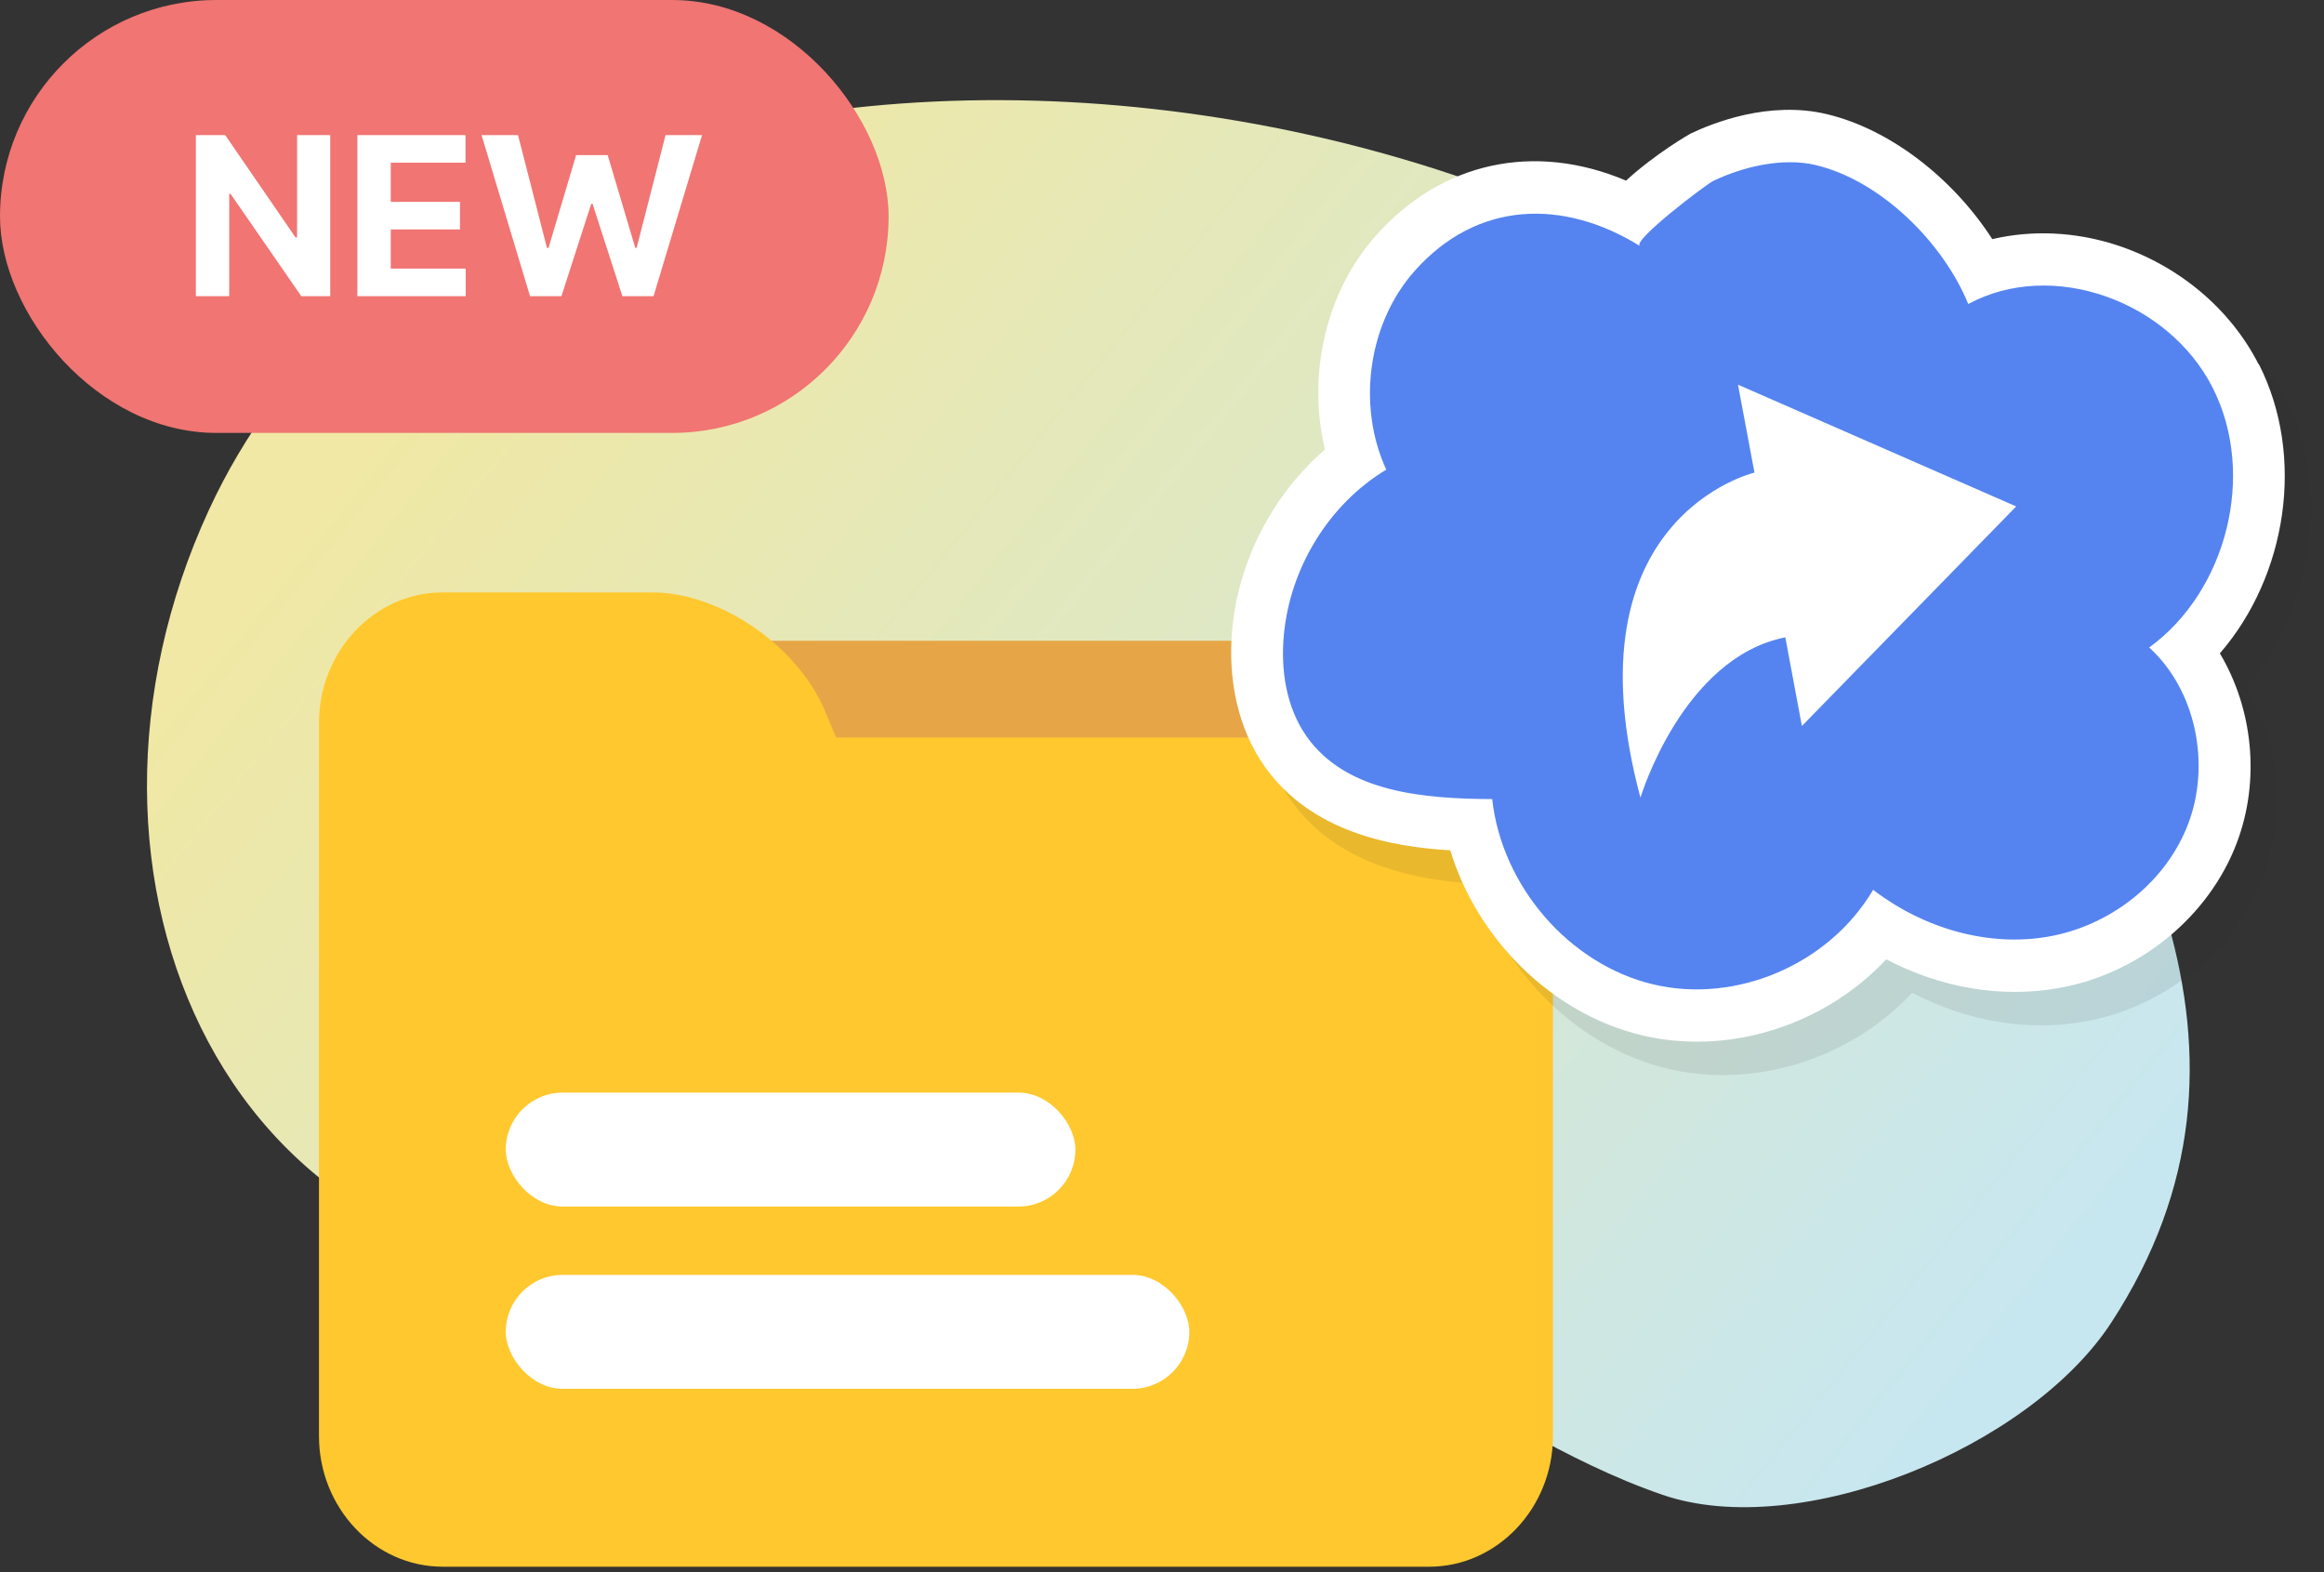 <svg width="102" height="69" viewBox="0 0 102 69" fill="none" xmlns="http://www.w3.org/2000/svg">
<rect x="0" y="0" width="102" height="69" fill="#333333" stroke="none"/>
<path d="M33.164 56.321C39.213 55.535 55.66 57.057 60.94 59.594C65.058 61.569 68.627 64.114 72.965 65.604C78.98 67.675 89.073 63.558 92.666 58.044C100.389 46.183 93.715 34.703 86.308 23.413C71.69 1.143 21.577 -4.461 9.172 22.374C1.755 38.422 9.856 57.408 29.12 55.955C29.628 55.912 32.653 56.391 33.164 56.321Z" fill="url(#paint0_linear_12491_138235)"/>
<path d="M60.757 60.558H34.724L34.262 61.55C33.069 64.126 35.969 66.234 32.979 66.234H23.78C20.79 66.234 18.348 63.935 18.348 61.124L18.348 33.232C18.348 30.421 20.79 28.122 23.78 28.122H60.757C63.741 28.122 66.189 30.421 66.189 33.232V55.448C66.189 58.258 63.746 60.558 60.757 60.558Z" fill="#E6A647"/>
<path d="M62.727 32.369H36.694L36.232 31.256C35.039 28.365 31.621 26 28.631 26H19.432C16.442 26 14 28.58 14 31.733L14 63.027C14 66.181 16.442 68.761 19.432 68.761H62.727C65.712 68.761 68.159 66.181 68.159 63.027V38.102C68.159 34.949 65.717 32.369 62.727 32.369Z" fill="#FFC82E"/>
<g style="mix-blend-mode:multiply" opacity="0.1">
<path d="M100.267 17.461C99.025 15.014 96.744 13.107 94.019 12.219C92.204 11.632 90.307 11.555 88.575 11.961C86.849 9.274 84.088 7.135 81.326 6.473C78.787 5.86 76.282 6.867 75.329 7.326C75.302 7.336 73.774 8.217 72.502 9.387C68.49 7.689 64.398 8.547 61.505 11.82C59.314 14.293 58.502 17.93 59.289 21.19C57.009 23.156 55.498 26.052 55.221 29.11C55.016 31.367 55.514 33.489 56.625 35.075C58.667 37.994 62.204 38.635 64.793 38.787C65.987 42.706 69.274 45.968 73.198 46.903C73.555 46.988 73.915 47.053 74.283 47.1C77.815 47.55 81.491 46.177 83.926 43.571C86.323 44.826 88.997 45.285 91.52 44.828C95.037 44.201 98.096 41.694 99.317 38.452C100.353 35.707 100.017 32.57 98.571 30.143C101.517 26.738 102.332 21.491 100.281 17.45L100.267 17.461Z" fill="#272425"/>
</g>
<path d="M99.133 15.994C97.891 13.547 95.61 11.64 92.885 10.752C91.07 10.165 89.173 10.088 87.441 10.495C85.714 7.814 82.954 5.675 80.191 5.013C77.652 4.399 75.148 5.407 74.195 5.866C74.168 5.876 72.639 6.756 71.367 7.927C67.355 6.229 63.263 7.087 60.37 10.36C58.179 12.832 57.367 16.47 58.154 19.73C55.874 21.696 54.357 24.59 54.08 27.643C53.876 29.899 54.373 32.021 55.485 33.608C57.526 36.526 61.064 37.168 63.652 37.319C64.846 41.238 68.133 44.5 72.058 45.435C72.415 45.52 72.775 45.586 73.143 45.633C76.674 46.082 80.351 44.71 82.785 42.104C85.183 43.359 87.856 43.818 90.38 43.361C93.897 42.733 96.956 40.226 98.176 36.984C99.212 34.239 98.877 31.103 97.43 28.675C100.377 25.27 101.192 20.024 99.141 15.982L99.133 15.994Z" fill="white"/>
<path d="M62.077 11.904C60.05 14.192 59.544 17.783 60.842 20.613C58.336 22.121 56.615 24.91 56.346 27.891C56.206 29.423 56.457 31.045 57.335 32.304C59.076 34.795 62.523 35.056 65.493 35.071C65.911 38.898 68.886 42.324 72.541 43.199C76.204 44.074 80.281 42.324 82.211 39.053C84.411 40.739 87.259 41.583 89.942 41.1C92.625 40.617 95.067 38.737 96.047 36.138C97.028 33.538 96.384 30.29 94.328 28.418C97.715 25.96 99.054 20.833 97.111 17.011C95.167 13.188 90.057 11.356 86.387 13.343C85.273 10.622 82.534 7.925 79.701 7.247C78.246 6.897 76.5 7.315 75.195 7.94C74.878 8.091 71.613 10.572 71.975 10.796C68.644 8.729 64.842 8.78 62.077 11.904Z" fill="#5584F0"/>
<path d="M88.49 22.227L76.28 16.883L77.003 20.742C77.003 20.742 68.697 22.696 71.999 35.009C71.999 35.009 73.84 28.868 78.357 27.971L79.085 31.863L88.49 22.227Z" fill="white"/>
<rect x="22.198" y="47.953" width="25" height="5" rx="2.5" fill="white"/>
<rect x="22.198" y="55.953" width="30" height="5" rx="2.5" fill="white"/>
<rect width="39" height="19" rx="9.5" fill="#F07573"/>
<path d="M14.494 5.93V13H13.225L10.119 8.508H10.06V13H8.596V5.93H9.885L12.971 10.422H13.039V5.93H14.494ZM15.685 13V5.93H20.432V7.141H17.15V8.859H20.188V10.07H17.15V11.789H20.441V13H15.685ZM23.264 13L21.135 5.93H22.736L24.006 10.881H24.074L25.285 6.809H26.672L27.883 10.881H27.941L29.211 5.93H30.812L28.684 13H27.316L26.008 8.947H25.949L24.641 13H23.264Z" fill="white"/>
<defs>
<linearGradient id="paint0_linear_12491_138235" x1="22.115" y1="12.084" x2="84.961" y2="62.789" gradientUnits="userSpaceOnUse">
<stop stop-color="#F0E8A4"/>
<stop offset="1" stop-color="#C7E7F0"/>
</linearGradient>
</defs>
</svg>
